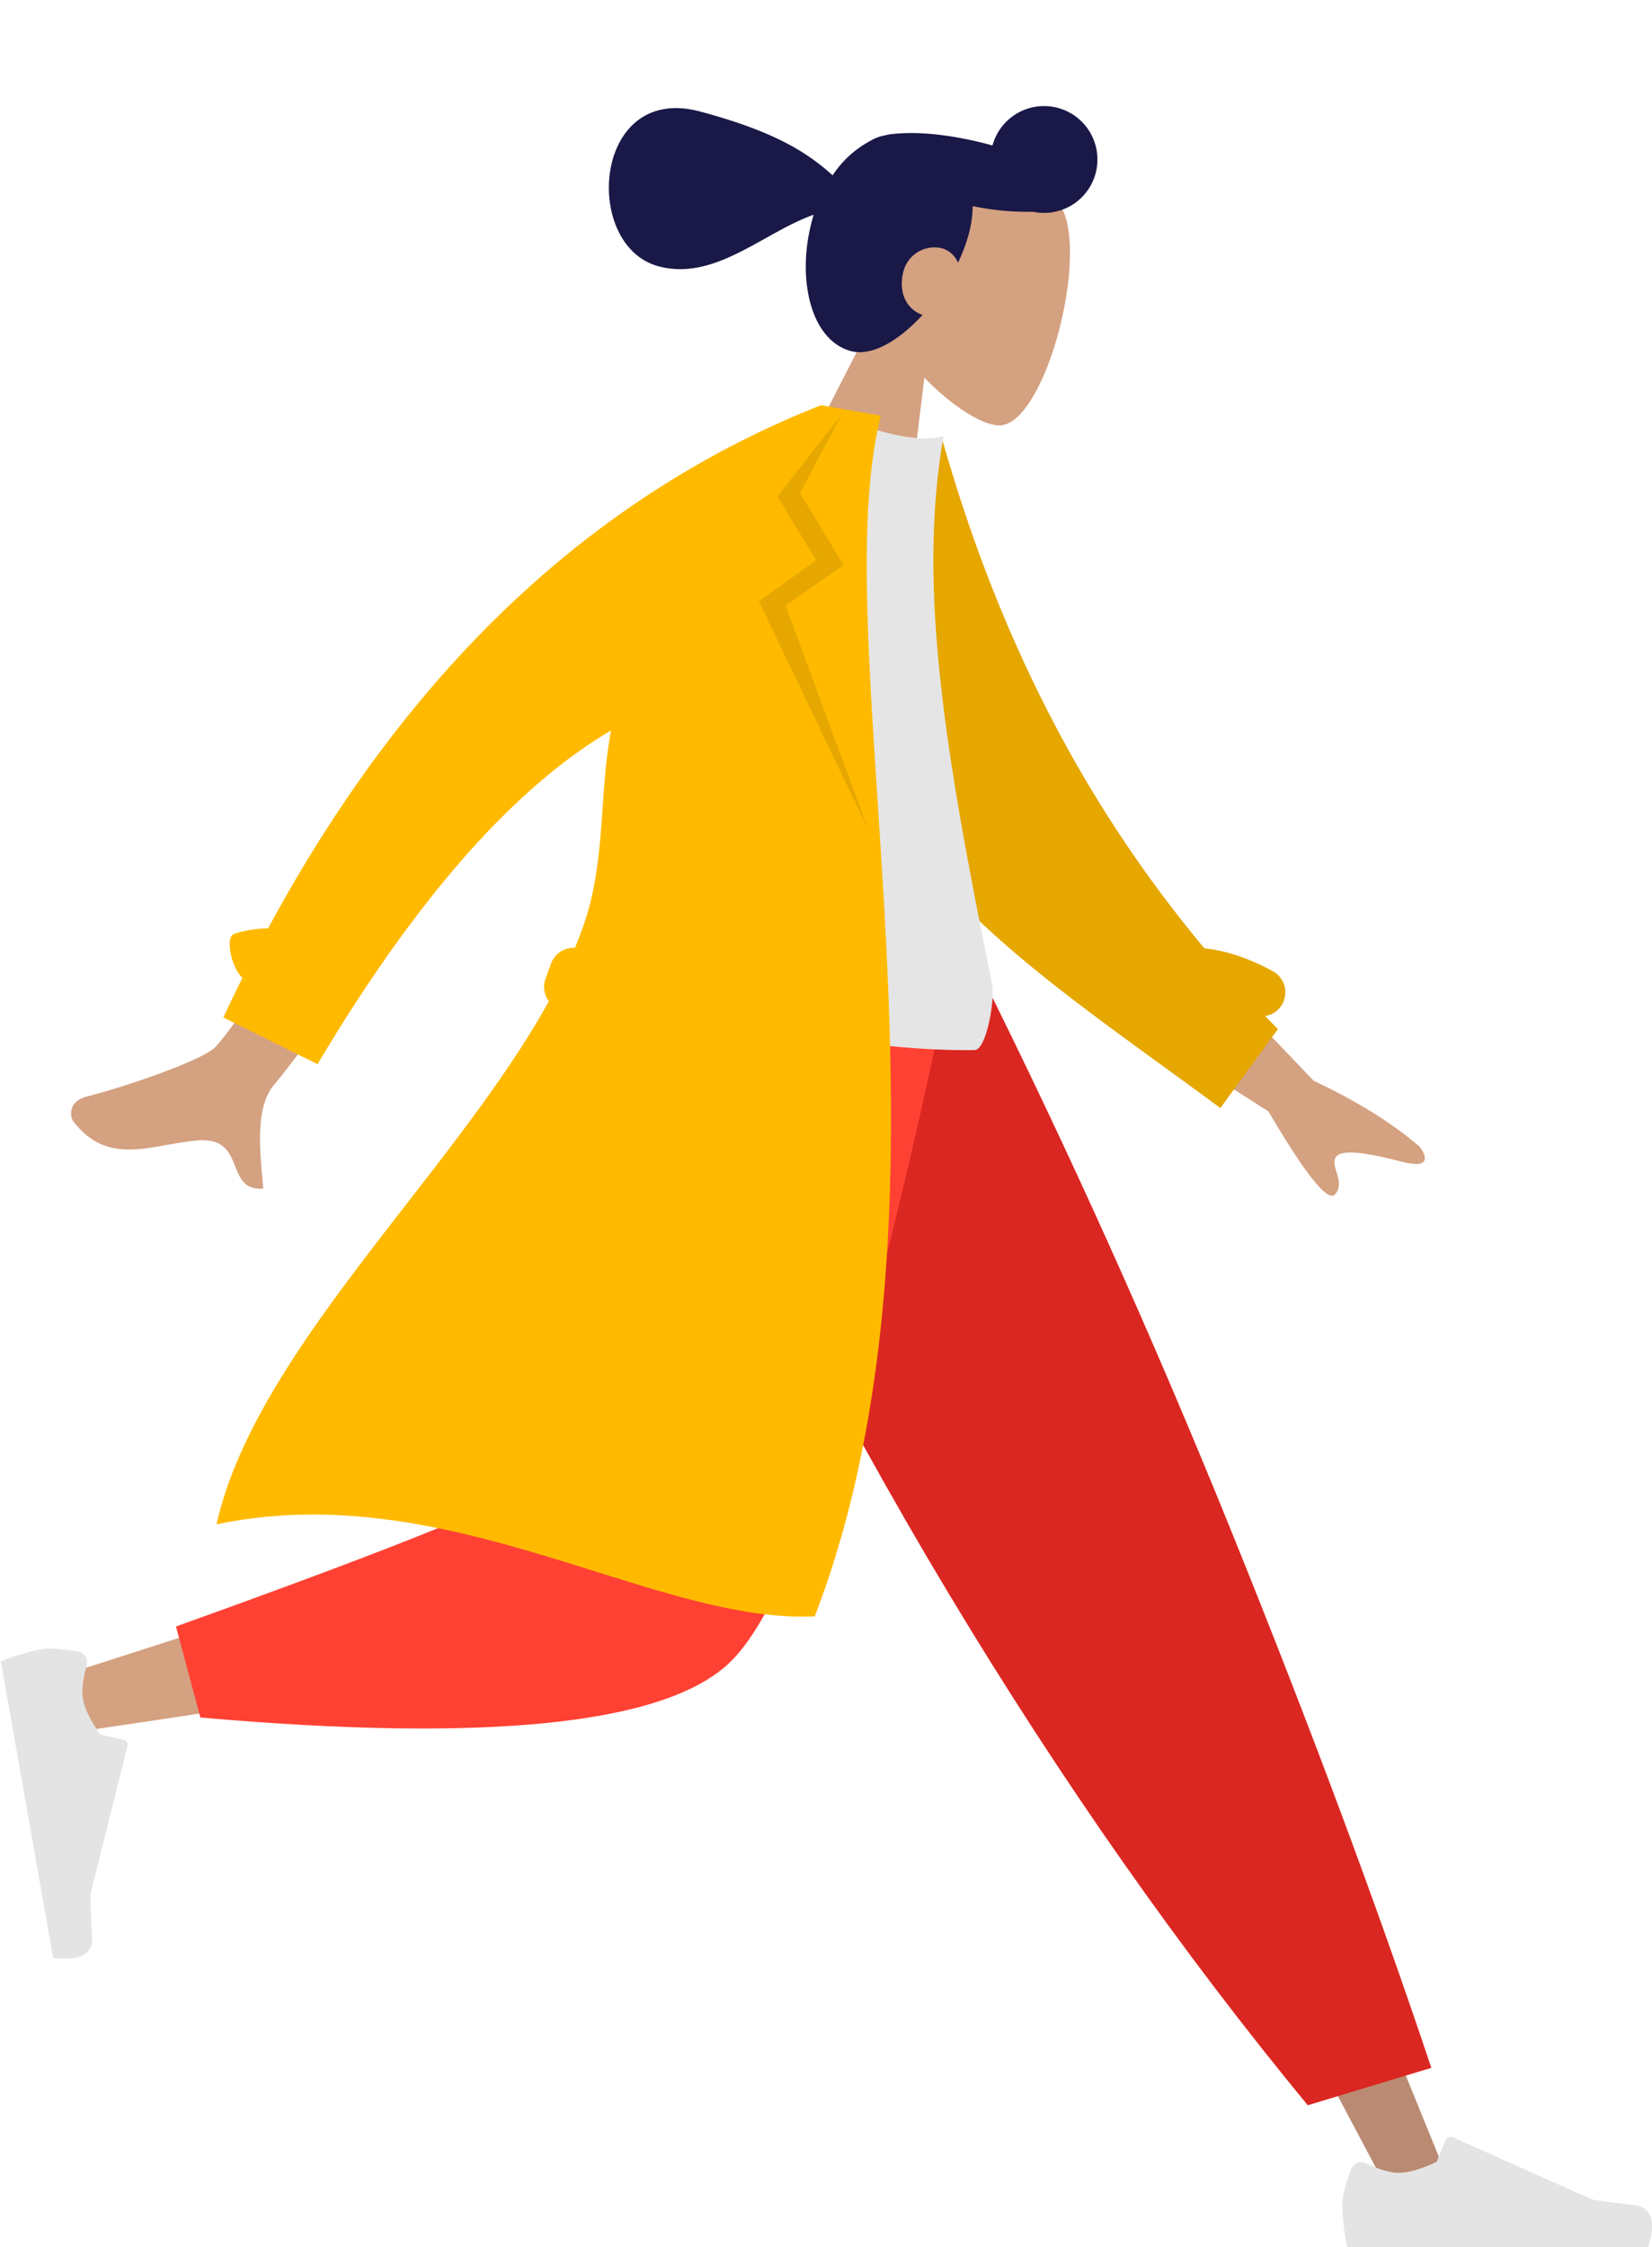 <svg xmlns="http://www.w3.org/2000/svg" width="710.661" height="966.568" viewBox="0 0 710.661 966.568"><defs><style>.a{fill:#d4a181;}.a,.b,.c,.d,.e,.f,.g,.h,.i,.j{fill-rule:evenodd;}.b{fill:#191847;}.c{fill:#ba8b72;}.d{fill:#e4e4e4;}.e{fill:#db2721;}.f{fill:#ff4133;}.g{fill:#e5a700;}.h{fill:#e5e5e5;}.i{fill:#ffba00;}.j{fill:rgba(0,0,0,0.1);}</style></defs><g transform="translate(-9.783 0)"><g transform="translate(0 0)"><g transform="matrix(0.966, 0.259, -0.259, 0.966, 291.743, 0)"><g transform="translate(107.983 25.273)"><path class="a" d="M18.983,79.241C8.4,66.815,1.231,51.586,2.428,34.521,5.878-14.647,74.321-3.83,87.635,20.985s11.732,87.763-5.475,92.2c-6.862,1.769-21.48-2.564-36.358-11.532l9.339,66.067H0Z" transform="translate(0 0)"/></g><path class="b" d="M146.05,101.057c-6.838,13.125-16.294,23.009-25.742,23.009-17.945,0-30.7-23.992-30.7-49.788q0-1.36.053-2.7c-18.983,13.026-33.613,38.7-58.73,38.7-34.172,0-47.743-68.925,0-68.925,32.469,0,48.44,4.734,62.2,11.734a44.712,44.712,0,0,1,11.916-18.581,18.522,18.522,0,0,1,5.493-3.9,25.448,25.448,0,0,1,4.562-1.956c8.3-3.051,20.324-5.2,33.755-5.671,2.508-.088,4.971-.113,7.374-.081a22.975,22.975,0,1,1,24.22,23.015,115.962,115.962,0,0,1-25.7,4.369,47.911,47.911,0,0,1,1.479,12.325,69.688,69.688,0,0,1-1.281,12.817,10.735,10.735,0,0,0-7.909-4.205,13.779,13.779,0,0,0-13.785,13.785C133.256,94.018,138.457,100.535,146.05,101.057Z" transform="translate(0 0)"/></g><g transform="translate(9.783 417.465)"><path class="c" d="M296.646,0,467.365,285.412,595.355,526.7h27.568L408.474,0Z" transform="translate(2.762 0)"/><g transform="translate(577.406 501.618)"><path class="d" d="M6.137,58.059q-3.856,10.292-3.856,15.4A115.284,115.284,0,0,0,4.352,91.6H133.936q5.051-16.7-5.832-18.03t-18.081-2.4L49.794,44.313a2.3,2.3,0,0,0-3.034,1.163l-.026.06-3.871,9.391q-10.075,4.7-16.373,4.7-5.118,0-14.135-4.134h0a4.6,4.6,0,0,0-6.092,2.262Q6.195,57.905,6.137,58.059Z" transform="translate(-2.282 -44.113)"/></g><path class="e" d="M560,488.065l53.164-16.083Q578.227,367.533,527.52,242.1T418.606,0H268.451q64.714,147.572,137.211,268.176T560,488.065Z" transform="translate(2.569 0)"/><path class="a" d="M287.278,0c-16.113,100.3-47.19,228.435-50.122,232.389q-2.933,3.954-211.165,70.759l5.955,24.31q248.316-35.828,261.683-55.593C307,252.1,373.737,95.951,399.588,0Z" transform="translate(0.91 0)"/><path class="f" d="M74.457,282.134l10.489,39.153q185.726,16.289,227.6-23.54T407.984,0H264.8q-33.941,211.2-37.95,220.066T74.457,282.134Z" transform="translate(1.242 0)"/><g transform="translate(46.764 286.802) rotate(80)"><path class="d" d="M3.856,13.946Q0,24.238,0,29.348A115.283,115.283,0,0,0,2.071,47.485H131.654q5.051-16.7-5.832-18.03t-18.081-2.4L47.512.2a2.3,2.3,0,0,0-3.034,1.163l-.026.06-3.871,9.391q-10.075,4.7-16.373,4.7-5.118,0-14.135-4.134h0a4.6,4.6,0,0,0-6.092,2.262Q3.913,13.792,3.856,13.946Z" transform="translate(0 0)"/></g></g><g transform="translate(90.165 126.167) rotate(10)"><path class="a" d="M460.89,45.5l69.354,58.8q29.181,10.105,48.3,23.446c2.942,3.083,6.335,9.148-6.628,7.234s-26.684-3.343-28.793.976,5.406,10.187,1.351,15.931q-4.054,5.744-32.244-32.481l-70.3-35.083ZM131.617,0l39.852,10.131Q91.448,144.659,85.884,152.325c-8.346,11.5-2.284,33.689-.225,45.315-16.9,3.012-9-21.779-30.4-17.638-19.536,3.78-36.532,15.216-53.646-2.306-2.1-2.154-3.389-8.611,4.321-11.483,19.206-7.157,47.751-20.948,52.56-26.631Q68.33,127.957,131.617,0Z" transform="translate(0 182.355) rotate(-4)"/><path class="g" d="M174.039,196.751c9.429-.677,19.686.885,30.682,4.59a10.339,10.339,0,0,1,.111,19.558q3.156,2.3,6.369,4.58l-18.488,37.743C114.912,224.43,41.787,195.183,8.466,131.142-2.718,109.648,1.067,36.638,0,10.077L24.572,0C58.824,70.8,105.18,138.728,174.039,196.751Z" transform="translate(305.975 4.69)"/><path class="h" d="M0,257.8q108.345,11.9,170.558,0c5.139-.983,4.913-23.134,2.53-29.184C135.979,134.4,111.568,65.436,111.568,0q-10.214,5.335-35.75,1.6C30.066,69.033,9.035,146.406,0,257.8Z" transform="translate(219.66 3.912)"/><path class="i" d="M139.644,272.847a10.33,10.33,0,0,1-3.1-9.333l1.2-6.788a10.343,10.343,0,0,1,8.958-8.474q1.157-5.17,1.985-10.269c4.638-28.71-3.286-56.861-2.914-84.505Q90.35,200.759,46.341,316.76L2.948,303.991q2.484-9.227,5.145-18.226C3.085,282.92-2.768,269.879,1.444,267.7a50.674,50.674,0,0,1,13.811-4.774Q74.936,83.169,210.447,0h26.129c-7.693,101.735,98.566,323.845,61.67,513.535-68.2,15.229-165.555-32.154-260.326,5.7,3.526-76.39,74.164-166.131,101.724-246.39Z" transform="translate(66.595 0)"/><path class="j" d="M21.188,0,9.335,36.451,33.2,63.777,11.632,85.25l52.189,89.36L0,85.429,21.188,63.777,0,39.628Z" transform="translate(265.343 2.297)"/></g></g></g></svg>